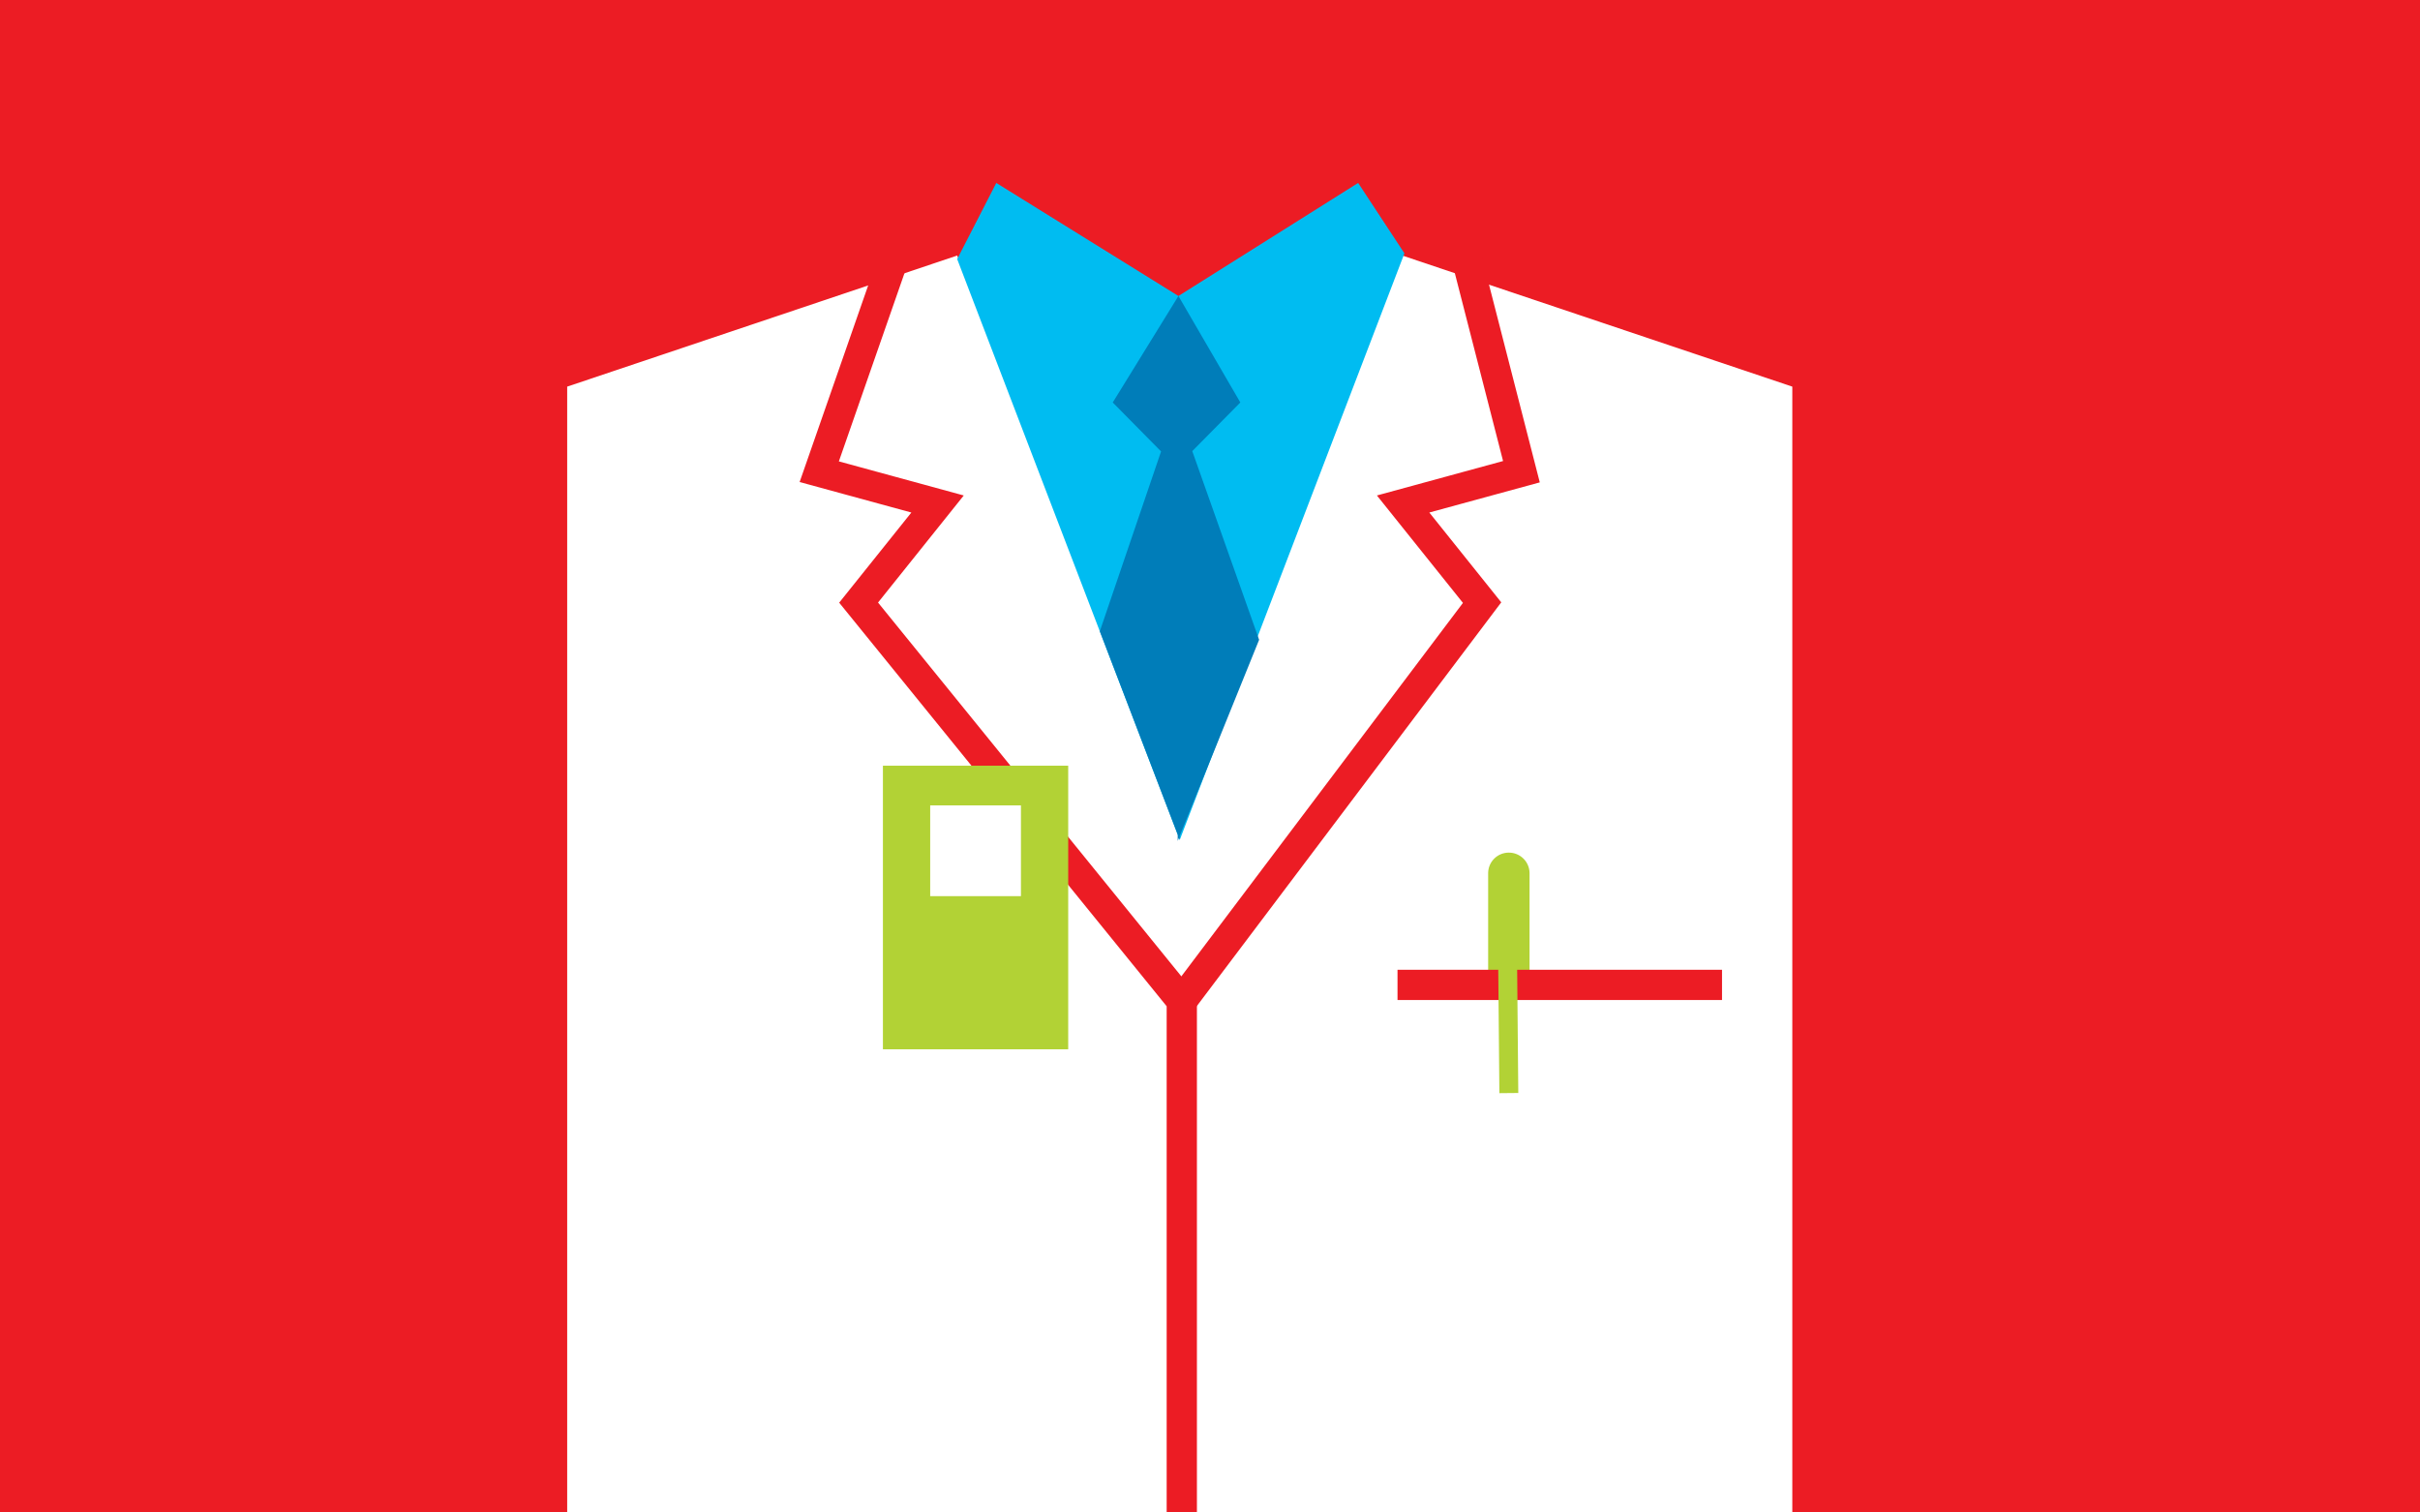 <svg width="640" height="400" viewBox="0 0 640 400" fill="none" xmlns="http://www.w3.org/2000/svg">
<rect x="0" y="0" width="640" height="400" fill="#333333" stroke="none"/>
<g clip-path="url(#clip0)">
<path d="M640 0H0V401H640V0Z" fill="#EC1C24"/>
<path d="M370.86 67.58L312 221.19L253.14 67.58L150 102.25V400.36H306.08H317.92H474V102.25L370.86 67.58Z" fill="white"/>
<path d="M312.54 400V264.7L227.07 159.37L247.95 133.29L216.66 124.75L239.34 59.7" stroke="#EC1C24" stroke-width="8" stroke-miterlimit="10"/>
<path d="M385.48 59L402.36 124.75L371.07 133.29L391.96 159.37L312.54 264.7" stroke="#EC1C24" stroke-width="8" stroke-miterlimit="10"/>
<path d="M253.14 68.52L263.48 48.38H359.18L371.42 67L312 222.13L253.14 68.52Z" fill="#00BCF1"/>
<path d="M328.02 106.44L311.65 78.28L294.28 106.44L307.06 119.39L290.86 166.95L311.46 220.73V222.4L311.79 221.58L312 222.13V221.06L332.99 169.2L315.31 119.3L328.02 106.44Z" fill="#007DB9"/>
<path d="M393.56 260.47V230.88C393.575 229.441 394.159 228.067 395.184 227.058C396.209 226.048 397.591 225.484 399.03 225.49C400.469 225.484 401.852 226.048 402.879 227.057C403.905 228.067 404.491 229.44 404.51 230.88V260.47H393.56Z" fill="#B2D235"/>
<path d="M369.59 260.47H455.41" stroke="#EC1C24" stroke-width="8" stroke-miterlimit="10"/>
<path d="M398.65 247.22L399.03 289.08" stroke="#B2D235" stroke-width="5" stroke-miterlimit="10"/>
<path d="M282.5 202.5H233.5V277.5H282.5V202.5Z" fill="#B2D235"/>
<path d="M270 213H246V237H270V213Z" fill="white"/>
<path d="M263.48 48.38L311.65 78.28L359.18 48.38H263.48Z" fill="#EC1C24"/>
</g>
<defs>
<clipPath id="clip0">
<rect width="640" height="400" fill="white"/>
</clipPath>
</defs>
</svg>
